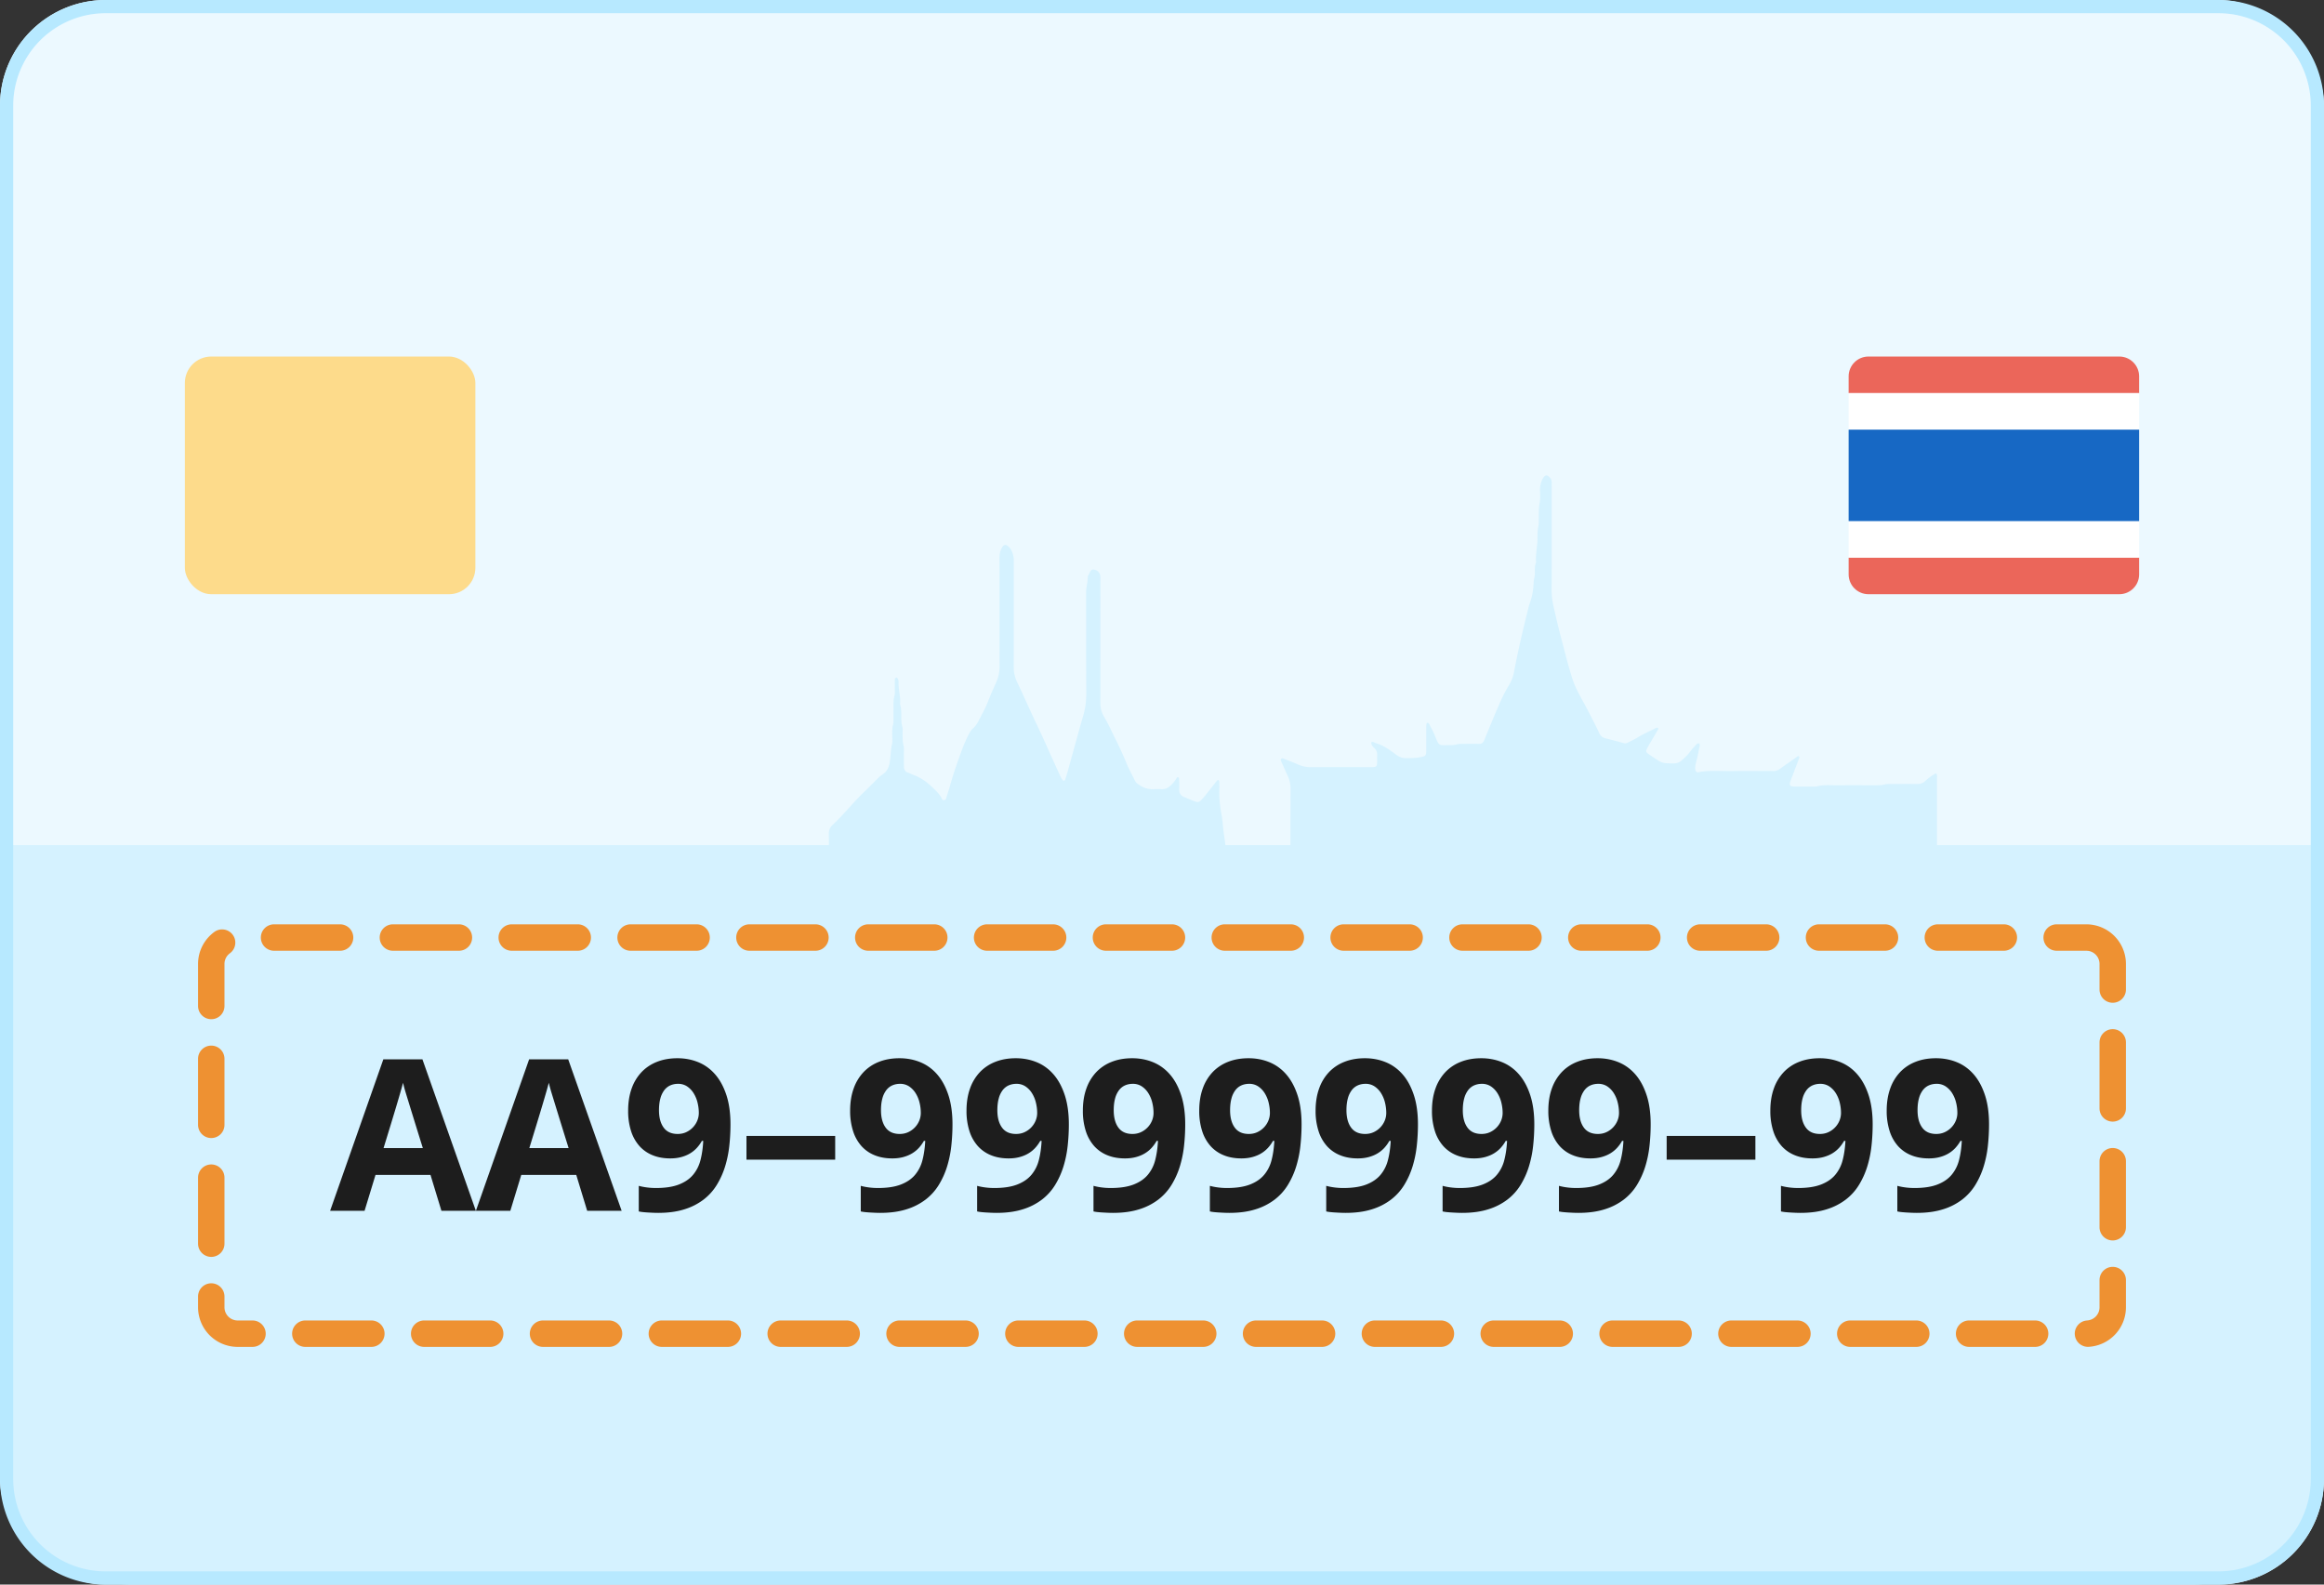<svg width="176" height="120" viewBox="0 0 176 120" xmlns="http://www.w3.org/2000/svg">
    <rect x="0" y="0" width="176" height="120" fill="#333333" stroke="none"/>
    <g fill="none" fill-rule="evenodd">
        <rect fill="#ECF9FF" fill-rule="nonzero" width="176" height="120" rx="8"/>
        <rect fill="#FDDB8B" fill-rule="nonzero" x="14" y="27" width="22" height="18" rx="2"/>
        <path d="M116.92 36.122c.113-.152.234-.159.371-.038.142.125.231.27.221.468-.006.13 0 .26 0 .391 0 2.58.004 5.159-.005 7.738-.002.412.046.813.136 1.21.177.778.354 1.556.56 2.326l.42 1.606c.142.535.291 1.068.462 1.595.193.595.49 1.14.79 1.681.213.386.417.776.617 1.167.208.407.421.812.61 1.228.103.23.253.365.495.424.459.11.915.232 1.37.356a.37.37 0 0 0 .283-.022c.247-.127.501-.241.737-.386.46-.282.955-.496 1.433-.741.028-.014.063-.016.094-.02.014-.001.037.004.043.014.015.026.042.066.033.082-.11.2-.227.396-.342.592-.164.281-.34.556-.49.845-.138.26-.116.325.116.487.227.158.46.308.691.461.209.139.439.206.69.217.867.036.86.032 1.494-.586.201-.196.328-.449.535-.632.124-.11.192-.319.417-.283.063.164-.02.32-.044.474-.052.337-.135.67-.221 1-.043.161-.062.32-.048.484.013.156.105.248.26.217.49-.096.984-.103 1.477-.096l.74.014.369-.001c.865-.018 1.73-.004 2.595-.004.13 0 .261-.007.391.001a.864.864 0 0 0 .594-.175c.394-.29.797-.565 1.196-.846.04-.028.074-.065.116-.088.026-.015.067-.023.092-.013.051.02.062.074.045.12-.113.305-.23.61-.347.914-.116.305-.233.609-.347.914a.404.404 0 0 0-.024.143c.002.088.04.162.131.182.079.017.162.022.243.022.49.002.979.001 1.468 0 .066 0 .135.01.196-.007.48-.14.971-.084 1.459-.087 1.012-.007 2.023-.002 3.035-.003.228 0 .454 0 .679-.065.137-.04.29-.03.437-.03.653-.004 1.306-.008 1.958 0 .256.004.464-.047.664-.235.234-.219.492-.423.8-.571.121.107.076.245.076.364.003 1.682.002 3.363.002 5.045V64H176v46c0 5.523-4.477 10-10 10H10c-5.523 0-10-4.477-10-10V64h62.772c.002-.278.002-.555-.004-.833a.88.88 0 0 1 .288-.7c.863-.799 1.582-1.735 2.437-2.541.297-.28.578-.577.867-.864.15-.15.298-.298.48-.415.335-.217.48-.537.544-.936.073-.45.067-.906.167-1.354.055-.25.015-.52.018-.781.003-.228-.003-.454.062-.68.04-.137.033-.29.035-.436.004-.375.001-.75.001-1.126 0-.196.006-.389.061-.582.074-.254.027-.519.036-.78.004-.097-.007-.196.003-.293.012-.121-.051-.267.083-.355.089-.058.211.124.202.38-.018.54.166 1.064.106 1.605.189.567.013 1.172.181 1.744.044.151.011.325.013.488.004.309 0 .615.073.923.052.217.022.454.025.682.003.31-.004.621.007.93.007.212.097.373.32.44.124.038.237.11.36.153.566.198 1.04.536 1.467.947.28.27.574.533.74.902.024.056.089.095.164.08a.178.178 0 0 0 .14-.123c.103-.326.21-.652.301-.981.244-.881.548-1.74.86-2.6.157-.43.335-.847.54-1.256.09-.176.186-.345.337-.476.187-.164.324-.372.433-.588.252-.493.523-.977.723-1.497.193-.502.417-.991.633-1.484.159-.364.225-.742.224-1.14-.005-2.727 0-5.453-.006-8.18-.001-.303.046-.581.208-.838.123-.196.272-.22.444-.072.29.253.387.594.426.958.014.129.003.26.003.391 0 2.596.005 5.192-.004 7.787-.002.42.086.8.267 1.177.374.778.722 1.569 1.085 2.353.267.577.545 1.15.81 1.727.279.607.548 1.219.823 1.827.188.416.377.832.57 1.245.04.088.096.17.153.248.051.073.167.052.193-.034.072-.234.143-.468.208-.703.31-1.114.616-2.23.926-3.343.078-.283.164-.563.244-.845.157-.552.22-1.11.216-1.688-.015-2.53-.002-5.06-.011-7.591-.002-.396.123-.771.125-1.164 0-.09.064-.184.109-.27l.054-.11c.055-.11.124-.208.28-.195.249.02.48.231.504.46.016.145.009.293.009.44 0 3.052.004 6.105-.004 9.158-.001.403.077.75.291 1.106.336.558.594 1.162.89 1.744a26.2 26.2 0 0 1 .826 1.826c.061.145.128.288.197.43l.43.844c.044.089.108.158.19.218.352.256.73.425 1.178.404.212-.01.424-.008.636 0 .28.01.504-.096.7-.29a2.43 2.43 0 0 0 .453-.573c.013-.024.063-.055.076-.048.039.02.093.058.095.091.011.26.03.523.012.783-.021.298.083.51.355.626.299.129.6.25.905.364a.33.33 0 0 0 .362-.085c.114-.116.226-.235.328-.361.305-.38.604-.765.908-1.147.03-.038.081-.073.125-.038.03.025.05.08.052.122.006.196.01.392.003.588-.024.654.053 1.297.174 1.94.066.35.08.709.124 1.064.052.418.116.835.166 1.254L92.799 64h4.93v-1.985l.005-2.302a2.23 2.23 0 0 0-.227-.99c-.167-.353-.323-.712-.483-1.068-.027-.06-.053-.123-.005-.181.05-.06.12-.049.18-.025.363.144.73.28 1.087.44.334.15.675.215 1.042.212 1.453-.01 2.905-.006 4.358-.003.63 0 .609.002.606-.63 0-.065-.006-.131 0-.196.025-.26-.035-.486-.25-.653-.026-.02-.046-.047-.066-.073-.124-.164-.167-.31-.098-.344.125-.063.21.05.315.078.594.163 1.075.53 1.558.886.222.164.444.248.72.249.424 0 .845-.01 1.26-.108.184-.044.26-.114.273-.293.012-.162.007-.326.008-.49v-1.518c0-.049.003-.098.01-.146.006-.048.014-.1.072-.115.08-.02.117.04.145.096.148.291.315.575.431.879.332.863.335.694 1.057.71.196.005.388-.006.582-.055.155-.04.323-.038.485-.04.408-.005.816-.006 1.224-.001.19.002.302-.083.373-.254.373-.903.739-1.81 1.13-2.705.216-.492.45-.981.729-1.44.2-.33.34-.669.408-1.038.307-1.648.697-3.278 1.101-4.905.036-.142.083-.282.132-.42.16-.448.224-.914.25-1.387.008-.129.017-.261.05-.385.045-.161.046-.323.047-.486.001-.228-.014-.457.072-.677a.226.226 0 0 0 .017-.096c-.046-.621.122-1.23.109-1.85-.006-.277.005-.55.067-.826.053-.234.023-.486.03-.73.008-.358.001-.712.072-1.07.062-.316.03-.651.022-.977a1.792 1.792 0 0 1 .145-.713c.036-.09.089-.176.147-.253z" fill="#D5F2FF" fill-rule="nonzero"/>
        <path d="M141.503 27h18.994c.83 0 1.503.673 1.503 1.503v1.266h-22v-1.266c0-.83.673-1.503 1.503-1.503zM140 42.23h22v1.267c0 .83-.673 1.503-1.503 1.503h-18.994c-.83 0-1.503-.673-1.503-1.503v-1.266z" fill="#EB665A"/>
        <path fill="#FFF" d="M140 29.769h22v2.769h-22zM140 39.462h22v2.769h-22z"/>
        <path fill="#1768C4" d="M140 32.538h22v6.923h-22z"/>
        <path d="M161 74.939a1 1 0 1 1-2 0V73a1 1 0 0 0-.883-.993L158 72a1 1 0 1 1 0-2 3 3 0 0 1 3 3v1.939zm0 9a1 1 0 1 1-2 0v-5a1 1 0 1 1 2 0v5zm0 9a1 1 0 1 1-2 0v-5a1 1 0 1 1 2 0v5zm-2.802 9.055a1 1 0 0 1-.247-1.982l.116-.014A1 1 0 0 0 159 99v-2.061a1 1 0 1 1 2 0V99a3 3 0 0 1-2.802 2.994zm-9.075.006a1 1 0 1 1 0-2h5a1 1 0 1 1 0 2h-5zm-9 0a1 1 0 1 1 0-2h5a1 1 0 1 1 0 2h-5zm-9 0a1 1 0 1 1 0-2h5a1 1 0 1 1 0 2h-5zm-9 0a1 1 0 1 1 0-2h5a1 1 0 1 1 0 2h-5zm-9 0a1 1 0 1 1 0-2h5a1 1 0 1 1 0 2h-5zm-9 0a1 1 0 1 1 0-2h5a1 1 0 1 1 0 2h-5zm-9 0a1 1 0 1 1 0-2h5a1 1 0 1 1 0 2h-5zm-9 0a1 1 0 1 1 0-2h5a1 1 0 1 1 0 2h-5zm-9 0a1 1 0 1 1 0-2h5a1 1 0 1 1 0 2h-5zm-9 0a1 1 0 1 1 0-2h5a1 1 0 1 1 0 2h-5zm-9 0a1 1 0 1 1 0-2h5a1 1 0 1 1 0 2h-5zm-9 0a1 1 0 1 1 0-2h5a1 1 0 1 1 0 2h-5zm-9 0a1 1 0 1 1 0-2h5a1 1 0 1 1 0 2h-5zm-9 0a1 1 0 1 1 0-2h5a1 1 0 1 1 0 2h-5zm-9 0a1 1 0 1 1 0-2h5a1 1 0 1 1 0 2h-5zM15 98.184a1 1 0 1 1 2 0V99a1 1 0 0 0 1 1h1.123a1 1 0 1 1 0 2H18a3 3 0 0 1-3-3v-.816zm0-9a1 1 0 1 1 2 0v5a1 1 0 0 1-2 0v-5zm0-9a1 1 0 1 1 2 0v5a1 1 0 0 1-2 0v-5zm1.235-9.61a1 1 0 0 1 1.274 1.536l-.096.08A.997.997 0 0 0 17 73v3.184a1 1 0 0 1-2 0V73c0-.971.466-1.866 1.235-2.426zm9.52-.574a1 1 0 0 1 0 2h-5a1 1 0 1 1 0-2h5zm9 0a1 1 0 0 1 0 2h-5a1 1 0 1 1 0-2h5zm9 0a1 1 0 0 1 0 2h-5a1 1 0 1 1 0-2h5zm9 0a1 1 0 0 1 0 2h-5a1 1 0 1 1 0-2h5zm9 0a1 1 0 0 1 0 2h-5a1 1 0 1 1 0-2h5zm9 0a1 1 0 0 1 0 2h-5a1 1 0 1 1 0-2h5zm9 0a1 1 0 0 1 0 2h-5a1 1 0 1 1 0-2h5zm9 0a1 1 0 0 1 0 2h-5a1 1 0 1 1 0-2h5zm9 0a1 1 0 0 1 0 2h-5a1 1 0 1 1 0-2h5zm9 0a1 1 0 1 1 0 2h-5a1 1 0 1 1 0-2h5zm9 0a1 1 0 1 1 0 2h-5a1 1 0 1 1 0-2h5zm9 0a1 1 0 1 1 0 2h-5a1 1 0 1 1 0-2h5zm9 0a1 1 0 1 1 0 2h-5a1 1 0 1 1 0-2h5zm9 0a1 1 0 1 1 0 2h-5a1 1 0 1 1 0-2h5zm9 0a1 1 0 1 1 0 2h-5a1 1 0 1 1 0-2h5zM158 70a1 1 0 1 1 0 2h-2.246a1 1 0 1 1 0-2H158z" fill="#EE9132" fill-rule="nonzero"/>
        <g fill="#1D1D1D" fill-rule="nonzero">
            <path d="m33.43 91.695-.828-2.72h-4.164l-.829 2.72H25l4.031-11.47h2.961l4.047 11.47h-2.61zm-1.407-4.75a804.183 804.183 0 0 1-1.293-4.18 11.798 11.798 0 0 1-.207-.766c-.171.667-.664 2.315-1.476 4.946h2.976zM44.469 91.695l-.828-2.72h-4.164l-.829 2.72H36.04l4.031-11.47h2.961l4.047 11.47h-2.61zm-1.407-4.75a804.19 804.19 0 0 1-1.292-4.18 11.798 11.798 0 0 1-.208-.766c-.171.667-.664 2.315-1.476 4.946h2.977zM55.32 85.148c0 .547-.03 1.092-.09 1.637a8.308 8.308 0 0 1-.32 1.558 6.122 6.122 0 0 1-.625 1.387c-.263.43-.596.8-1 1.113a4.652 4.652 0 0 1-1.453.738c-.565.18-1.228.27-1.988.27-.11 0-.23-.003-.36-.008a21.04 21.04 0 0 1-.394-.02 8.62 8.62 0 0 1-.387-.03 2.929 2.929 0 0 1-.328-.051v-1.938c.193.052.4.093.621.121.221.029.447.043.676.043.703 0 1.281-.087 1.734-.262.453-.174.813-.419 1.078-.734a2.8 2.8 0 0 0 .567-1.129c.112-.437.18-.92.207-1.445h-.102c-.104.187-.229.362-.375.523a2.28 2.28 0 0 1-.515.422c-.198.12-.422.214-.672.281-.25.068-.529.102-.836.102-.495 0-.94-.08-1.336-.242a2.675 2.675 0 0 1-1.004-.703 3.142 3.142 0 0 1-.629-1.133 4.968 4.968 0 0 1-.219-1.54c0-.619.088-1.174.262-1.663a3.49 3.49 0 0 1 .746-1.246 3.23 3.23 0 0 1 1.176-.786c.46-.182.978-.273 1.55-.273.563 0 1.09.1 1.579.3.49.201.914.507 1.273.919.36.411.643.932.852 1.562.208.63.312 1.373.312 2.227zm-3.968-3.07c-.214 0-.41.039-.586.117-.177.078-.33.199-.457.363a1.789 1.789 0 0 0-.297.625c-.07.253-.106.55-.106.894 0 .553.117.99.352 1.313.234.323.588.484 1.062.484.24 0 .459-.046.657-.14a1.65 1.65 0 0 0 .832-.875c.075-.188.113-.378.113-.57 0-.266-.033-.53-.098-.794a2.411 2.411 0 0 0-.297-.71 1.682 1.682 0 0 0-.492-.512 1.203 1.203 0 0 0-.683-.195zM56.531 87.82v-1.797h6.719v1.797zM72.133 85.148c0 .547-.03 1.092-.09 1.637a8.308 8.308 0 0 1-.32 1.558 6.122 6.122 0 0 1-.625 1.387c-.263.43-.597.8-1 1.113a4.652 4.652 0 0 1-1.453.738c-.566.18-1.228.27-1.989.27-.11 0-.229-.003-.36-.008a21.04 21.04 0 0 1-.394-.02 8.62 8.62 0 0 1-.386-.03 2.929 2.929 0 0 1-.329-.051v-1.938c.193.052.4.093.622.121.22.029.446.043.675.043.704 0 1.282-.087 1.735-.262.453-.174.812-.419 1.078-.734a2.8 2.8 0 0 0 .566-1.129c.112-.437.181-.92.207-1.445h-.101c-.104.187-.23.362-.375.523a2.28 2.28 0 0 1-.516.422c-.198.12-.422.214-.672.281-.25.068-.528.102-.836.102-.494 0-.94-.08-1.336-.242a2.675 2.675 0 0 1-1.004-.703 3.142 3.142 0 0 1-.628-1.133 4.968 4.968 0 0 1-.22-1.54c0-.619.088-1.174.263-1.663a3.49 3.49 0 0 1 .746-1.246 3.23 3.23 0 0 1 1.175-.786c.461-.182.978-.273 1.551-.273.563 0 1.089.1 1.578.3.49.201.914.507 1.274.919.36.411.643.932.851 1.562.209.63.313 1.373.313 2.227zm-3.969-3.07c-.213 0-.409.039-.586.117-.177.078-.33.199-.457.363a1.789 1.789 0 0 0-.297.625c-.07.253-.105.55-.105.894 0 .553.117.99.351 1.313.235.323.589.484 1.063.484.24 0 .458-.046.656-.14a1.65 1.65 0 0 0 .832-.875c.076-.188.113-.378.113-.57 0-.266-.032-.53-.097-.794a2.411 2.411 0 0 0-.297-.71 1.682 1.682 0 0 0-.492-.512 1.203 1.203 0 0 0-.684-.195zM80.945 85.148c0 .547-.03 1.092-.09 1.637a8.308 8.308 0 0 1-.32 1.558 6.122 6.122 0 0 1-.625 1.387c-.263.43-.596.8-1 1.113a4.652 4.652 0 0 1-1.453.738c-.565.18-1.228.27-1.988.27-.11 0-.23-.003-.36-.008a21.04 21.04 0 0 1-.394-.02 8.62 8.62 0 0 1-.387-.03 2.929 2.929 0 0 1-.328-.051v-1.938c.193.052.4.093.621.121.221.029.447.043.676.043.703 0 1.281-.087 1.734-.262.453-.174.813-.419 1.078-.734a2.8 2.8 0 0 0 .567-1.129c.112-.437.18-.92.207-1.445h-.102c-.104.187-.229.362-.375.523a2.28 2.28 0 0 1-.515.422c-.198.12-.422.214-.672.281-.25.068-.529.102-.836.102-.495 0-.94-.08-1.336-.242a2.675 2.675 0 0 1-1.004-.703 3.142 3.142 0 0 1-.629-1.133 4.968 4.968 0 0 1-.219-1.54c0-.619.088-1.174.262-1.663a3.49 3.49 0 0 1 .746-1.246 3.23 3.23 0 0 1 1.176-.786c.46-.182.978-.273 1.55-.273.563 0 1.09.1 1.579.3.49.201.914.507 1.273.919.36.411.643.932.852 1.562.208.63.312 1.373.312 2.227zm-3.968-3.07c-.214 0-.41.039-.586.117-.177.078-.33.199-.457.363a1.789 1.789 0 0 0-.297.625c-.07.253-.106.55-.106.894 0 .553.117.99.352 1.313.234.323.588.484 1.062.484.24 0 .459-.046.657-.14a1.65 1.65 0 0 0 .832-.875c.075-.188.113-.378.113-.57 0-.266-.033-.53-.098-.794a2.411 2.411 0 0 0-.297-.71 1.682 1.682 0 0 0-.492-.512 1.203 1.203 0 0 0-.683-.195zM89.758 85.148c0 .547-.03 1.092-.09 1.637a8.308 8.308 0 0 1-.32 1.558 6.122 6.122 0 0 1-.625 1.387c-.263.43-.597.8-1 1.113a4.652 4.652 0 0 1-1.453.738c-.566.18-1.228.27-1.989.27-.11 0-.229-.003-.36-.008a21.04 21.04 0 0 1-.394-.02 8.62 8.62 0 0 1-.386-.03 2.929 2.929 0 0 1-.329-.051v-1.938c.193.052.4.093.622.121.22.029.446.043.675.043.704 0 1.282-.087 1.735-.262.453-.174.812-.419 1.078-.734a2.8 2.8 0 0 0 .566-1.129c.112-.437.181-.92.207-1.445h-.101c-.104.187-.23.362-.375.523a2.28 2.28 0 0 1-.516.422c-.198.12-.422.214-.672.281-.25.068-.528.102-.836.102-.494 0-.94-.08-1.336-.242a2.675 2.675 0 0 1-1.004-.703 3.142 3.142 0 0 1-.628-1.133 4.968 4.968 0 0 1-.22-1.54c0-.619.088-1.174.263-1.663a3.49 3.49 0 0 1 .746-1.246 3.23 3.23 0 0 1 1.175-.786c.461-.182.978-.273 1.551-.273.563 0 1.089.1 1.578.3.49.201.914.507 1.274.919.36.411.643.932.851 1.562.209.63.313 1.373.313 2.227zm-3.969-3.07c-.213 0-.409.039-.586.117-.177.078-.33.199-.457.363a1.789 1.789 0 0 0-.297.625c-.07.253-.105.55-.105.894 0 .553.117.99.351 1.313.235.323.589.484 1.063.484.24 0 .458-.046.656-.14a1.65 1.65 0 0 0 .832-.875c.076-.188.113-.378.113-.57 0-.266-.032-.53-.097-.794a2.411 2.411 0 0 0-.297-.71 1.682 1.682 0 0 0-.492-.512 1.203 1.203 0 0 0-.684-.195zM98.57 85.148c0 .547-.03 1.092-.09 1.637a8.308 8.308 0 0 1-.32 1.558 6.122 6.122 0 0 1-.625 1.387c-.263.43-.596.8-1 1.113a4.652 4.652 0 0 1-1.453.738c-.565.18-1.228.27-1.988.27-.11 0-.23-.003-.36-.008a21.04 21.04 0 0 1-.394-.02 8.62 8.62 0 0 1-.387-.03 2.929 2.929 0 0 1-.328-.051v-1.938c.193.052.4.093.621.121.221.029.447.043.676.043.703 0 1.281-.087 1.734-.262.453-.174.813-.419 1.078-.734a2.8 2.8 0 0 0 .567-1.129c.112-.437.18-.92.207-1.445h-.102c-.104.187-.229.362-.375.523a2.28 2.28 0 0 1-.515.422c-.198.12-.422.214-.672.281-.25.068-.529.102-.836.102-.495 0-.94-.08-1.336-.242a2.675 2.675 0 0 1-1.004-.703 3.142 3.142 0 0 1-.629-1.133 4.968 4.968 0 0 1-.219-1.54c0-.619.088-1.174.262-1.663a3.49 3.49 0 0 1 .746-1.246 3.23 3.23 0 0 1 1.176-.786c.46-.182.978-.273 1.55-.273.563 0 1.09.1 1.579.3.49.201.914.507 1.273.919.36.411.643.932.852 1.562.208.63.312 1.373.312 2.227zm-3.968-3.07c-.214 0-.41.039-.586.117-.177.078-.33.199-.457.363a1.789 1.789 0 0 0-.297.625c-.07.253-.106.55-.106.894 0 .553.117.99.352 1.313.234.323.588.484 1.062.484.24 0 .459-.046.657-.14a1.65 1.65 0 0 0 .832-.875c.075-.188.113-.378.113-.57 0-.266-.033-.53-.098-.794a2.411 2.411 0 0 0-.297-.71 1.682 1.682 0 0 0-.492-.512 1.203 1.203 0 0 0-.683-.195zM107.383 85.148c0 .547-.03 1.092-.09 1.637a8.308 8.308 0 0 1-.32 1.558 6.122 6.122 0 0 1-.625 1.387c-.263.43-.597.8-1 1.113a4.652 4.652 0 0 1-1.453.738c-.566.18-1.228.27-1.989.27-.11 0-.229-.003-.36-.008a21.04 21.04 0 0 1-.394-.02 8.62 8.62 0 0 1-.386-.03 2.929 2.929 0 0 1-.329-.051v-1.938c.193.052.4.093.622.121.22.029.446.043.675.043.704 0 1.282-.087 1.735-.262.453-.174.812-.419 1.078-.734a2.8 2.8 0 0 0 .566-1.129c.112-.437.181-.92.207-1.445h-.101c-.104.187-.23.362-.375.523a2.28 2.28 0 0 1-.516.422c-.198.12-.422.214-.672.281-.25.068-.528.102-.836.102-.494 0-.94-.08-1.336-.242a2.675 2.675 0 0 1-1.004-.703 3.142 3.142 0 0 1-.628-1.133 4.968 4.968 0 0 1-.22-1.54c0-.619.088-1.174.263-1.663a3.49 3.49 0 0 1 .746-1.246 3.23 3.23 0 0 1 1.175-.786c.461-.182.978-.273 1.551-.273.563 0 1.089.1 1.578.3.49.201.914.507 1.274.919.36.411.643.932.851 1.562.209.63.313 1.373.313 2.227zm-3.969-3.07c-.213 0-.409.039-.586.117-.177.078-.33.199-.457.363a1.789 1.789 0 0 0-.297.625c-.07.253-.105.55-.105.894 0 .553.117.99.351 1.313.235.323.589.484 1.063.484.24 0 .458-.046.656-.14a1.65 1.65 0 0 0 .832-.875c.076-.188.113-.378.113-.57 0-.266-.032-.53-.097-.794a2.411 2.411 0 0 0-.297-.71 1.682 1.682 0 0 0-.492-.512 1.203 1.203 0 0 0-.684-.195zM116.195 85.148c0 .547-.03 1.092-.09 1.637a8.308 8.308 0 0 1-.32 1.558 6.122 6.122 0 0 1-.625 1.387c-.263.43-.596.8-1 1.113a4.652 4.652 0 0 1-1.453.738c-.565.18-1.228.27-1.988.27-.11 0-.23-.003-.36-.008a21.04 21.04 0 0 1-.394-.02 8.62 8.62 0 0 1-.387-.03 2.929 2.929 0 0 1-.328-.051v-1.938c.193.052.4.093.621.121.221.029.447.043.676.043.703 0 1.281-.087 1.734-.262.453-.174.813-.419 1.078-.734a2.8 2.8 0 0 0 .567-1.129c.112-.437.18-.92.207-1.445h-.102c-.104.187-.229.362-.375.523a2.28 2.28 0 0 1-.515.422c-.198.12-.422.214-.672.281-.25.068-.529.102-.836.102-.495 0-.94-.08-1.336-.242a2.675 2.675 0 0 1-1.004-.703 3.142 3.142 0 0 1-.629-1.133 4.968 4.968 0 0 1-.219-1.54c0-.619.088-1.174.262-1.663a3.49 3.49 0 0 1 .746-1.246 3.23 3.23 0 0 1 1.176-.786c.46-.182.978-.273 1.55-.273.563 0 1.09.1 1.579.3.49.201.914.507 1.273.919.36.411.643.932.852 1.562.208.63.312 1.373.312 2.227zm-3.968-3.07c-.214 0-.41.039-.586.117-.177.078-.33.199-.457.363a1.789 1.789 0 0 0-.297.625c-.07.253-.106.55-.106.894 0 .553.117.99.352 1.313.234.323.588.484 1.062.484.24 0 .459-.046.657-.14a1.65 1.65 0 0 0 .832-.875c.075-.188.113-.378.113-.57 0-.266-.033-.53-.098-.794a2.411 2.411 0 0 0-.297-.71 1.682 1.682 0 0 0-.492-.512 1.203 1.203 0 0 0-.683-.195zM125.008 85.148c0 .547-.03 1.092-.09 1.637a8.308 8.308 0 0 1-.32 1.558 6.122 6.122 0 0 1-.625 1.387c-.263.43-.597.8-1 1.113a4.652 4.652 0 0 1-1.453.738c-.566.18-1.228.27-1.989.27-.11 0-.229-.003-.36-.008a21.04 21.04 0 0 1-.394-.02 8.62 8.62 0 0 1-.386-.03 2.929 2.929 0 0 1-.329-.051v-1.938c.193.052.4.093.622.121.22.029.446.043.675.043.704 0 1.282-.087 1.735-.262.453-.174.812-.419 1.078-.734a2.8 2.8 0 0 0 .566-1.129c.112-.437.181-.92.207-1.445h-.101c-.104.187-.23.362-.375.523a2.28 2.28 0 0 1-.516.422c-.198.12-.422.214-.672.281-.25.068-.528.102-.836.102-.494 0-.94-.08-1.336-.242a2.675 2.675 0 0 1-1.004-.703 3.142 3.142 0 0 1-.628-1.133 4.968 4.968 0 0 1-.22-1.54c0-.619.088-1.174.263-1.663a3.49 3.49 0 0 1 .746-1.246 3.23 3.23 0 0 1 1.175-.786c.461-.182.978-.273 1.551-.273.563 0 1.089.1 1.578.3.49.201.914.507 1.274.919.36.411.643.932.851 1.562.209.63.313 1.373.313 2.227zm-3.969-3.07c-.213 0-.409.039-.586.117-.177.078-.33.199-.457.363a1.789 1.789 0 0 0-.297.625c-.07.253-.105.55-.105.894 0 .553.117.99.351 1.313.235.323.589.484 1.063.484.24 0 .458-.046.656-.14a1.65 1.65 0 0 0 .832-.875c.076-.188.113-.378.113-.57 0-.266-.032-.53-.097-.794a2.411 2.411 0 0 0-.297-.71 1.682 1.682 0 0 0-.492-.512 1.203 1.203 0 0 0-.684-.195zM126.219 87.82v-1.797h6.719v1.797zM141.82 85.148c0 .547-.03 1.092-.09 1.637a8.308 8.308 0 0 1-.32 1.558 6.122 6.122 0 0 1-.625 1.387c-.263.43-.596.8-1 1.113a4.652 4.652 0 0 1-1.453.738c-.565.18-1.228.27-1.988.27-.11 0-.23-.003-.36-.008-.13-.005-.261-.012-.394-.02a8.62 8.62 0 0 1-.387-.03 2.929 2.929 0 0 1-.328-.051v-1.938c.193.052.4.093.621.121.221.029.447.043.676.043.703 0 1.281-.087 1.734-.262.453-.174.813-.419 1.078-.734a2.8 2.8 0 0 0 .567-1.129c.112-.437.18-.92.207-1.445h-.102c-.104.187-.229.362-.375.523a2.28 2.28 0 0 1-.515.422c-.198.12-.422.214-.672.281-.25.068-.529.102-.836.102-.495 0-.94-.08-1.336-.242a2.675 2.675 0 0 1-1.004-.703 3.142 3.142 0 0 1-.629-1.133 4.968 4.968 0 0 1-.219-1.54c0-.619.088-1.174.262-1.663a3.49 3.49 0 0 1 .746-1.246 3.23 3.23 0 0 1 1.176-.786c.46-.182.978-.273 1.55-.273.563 0 1.09.1 1.579.3.49.201.914.507 1.273.919.36.411.643.932.852 1.562.208.63.312 1.373.312 2.227zm-3.968-3.07c-.214 0-.41.039-.586.117-.177.078-.33.199-.457.363a1.789 1.789 0 0 0-.297.625c-.07.253-.106.55-.106.894 0 .553.117.99.352 1.313.234.323.588.484 1.062.484.24 0 .459-.046.657-.14a1.65 1.65 0 0 0 .832-.875c.075-.188.113-.378.113-.57 0-.266-.033-.53-.098-.794a2.411 2.411 0 0 0-.297-.71 1.682 1.682 0 0 0-.492-.512 1.203 1.203 0 0 0-.683-.195zM150.633 85.148c0 .547-.03 1.092-.09 1.637a8.308 8.308 0 0 1-.32 1.558 6.122 6.122 0 0 1-.625 1.387c-.263.43-.597.8-1 1.113a4.652 4.652 0 0 1-1.453.738c-.566.18-1.228.27-1.989.27-.11 0-.229-.003-.36-.008-.13-.005-.26-.012-.394-.02a8.62 8.62 0 0 1-.386-.03 2.929 2.929 0 0 1-.328-.051v-1.938c.192.052.4.093.62.121.222.029.447.043.676.043.703 0 1.282-.087 1.735-.262.453-.174.812-.419 1.078-.734a2.8 2.8 0 0 0 .566-1.129c.112-.437.181-.92.207-1.445h-.101c-.104.187-.23.362-.375.523a2.28 2.28 0 0 1-.516.422c-.198.12-.422.214-.672.281-.25.068-.528.102-.836.102-.494 0-.94-.08-1.336-.242a2.675 2.675 0 0 1-1.004-.703 3.142 3.142 0 0 1-.628-1.133 4.968 4.968 0 0 1-.22-1.54c0-.619.088-1.174.263-1.663a3.49 3.49 0 0 1 .746-1.246 3.23 3.23 0 0 1 1.175-.786c.461-.182.978-.273 1.551-.273.563 0 1.089.1 1.578.3.49.201.914.507 1.274.919.36.411.643.932.851 1.562.209.63.313 1.373.313 2.227zm-3.969-3.07c-.213 0-.409.039-.586.117-.177.078-.33.199-.457.363a1.789 1.789 0 0 0-.297.625c-.07.253-.105.55-.105.894 0 .553.117.99.351 1.313.235.323.589.484 1.063.484.24 0 .458-.046.656-.14a1.65 1.65 0 0 0 .832-.875c.076-.188.113-.378.113-.57 0-.266-.032-.53-.097-.794a2.411 2.411 0 0 0-.297-.71 1.682 1.682 0 0 0-.492-.512 1.203 1.203 0 0 0-.684-.195z"/>
        </g>
        <path d="M168 0a8 8 0 0 1 8 8v104a8 8 0 0 1-8 8H8a8 8 0 0 1-8-8V8a8 8 0 0 1 8-8h160zm0 1H8a7 7 0 0 0-6.996 6.76L1 8v104a7 7 0 0 0 6.76 6.996L8 119h160a7 7 0 0 0 6.996-6.76L175 112V8a7 7 0 0 0-6.76-6.996L168 1z" fill="#B7E9FF" fill-rule="nonzero"/>
    </g>
</svg>
